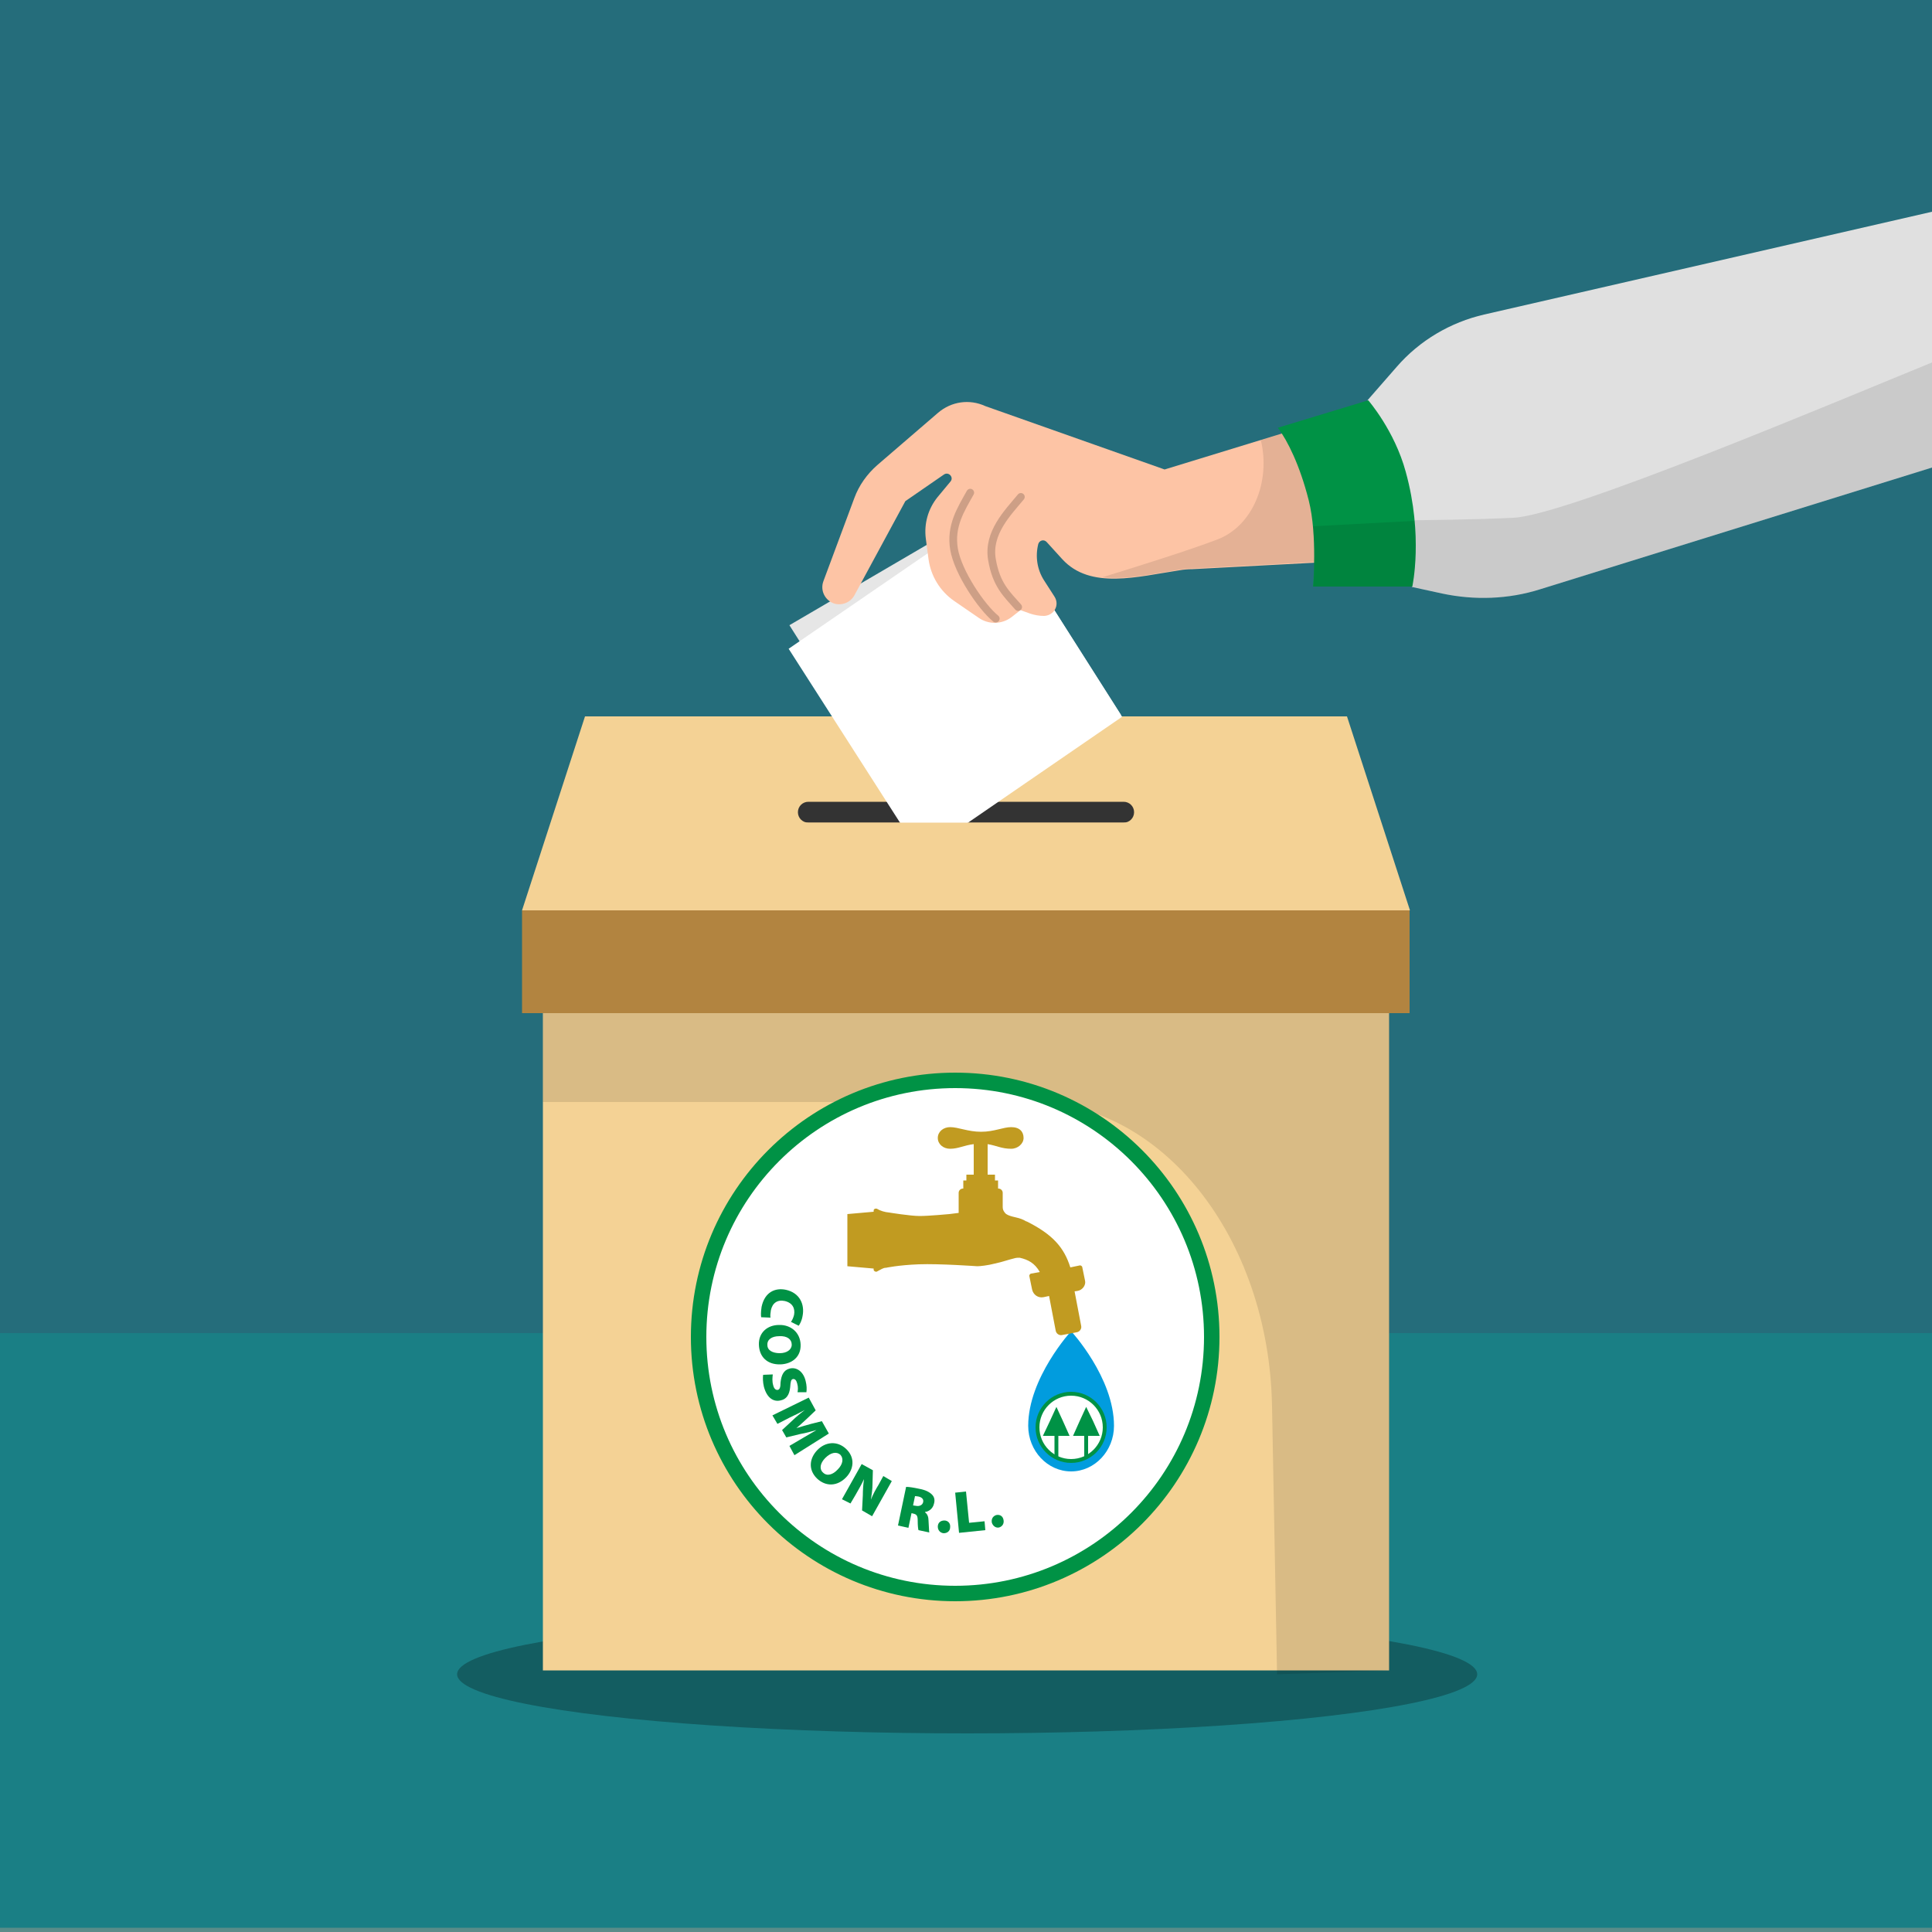 <?xml version="1.0" encoding="utf-8"?>
<!-- Generator: Adobe Illustrator 24.1.2, SVG Export Plug-In . SVG Version: 6.00 Build 0)  -->
<svg version="1.1" id="Capa_1" xmlns="http://www.w3.org/2000/svg" xmlns:xlink="http://www.w3.org/1999/xlink" x="0px" y="0px"
	 viewBox="0 0 500 500" style="enable-background:new 0 0 500 500;" xml:space="preserve">
<rect x="0" y="0" width="500" height="500" fill="#808080" stroke="none"/>
<style type="text/css">
	.st0{fill:#256D7B;}
	.st1{opacity:0.3;fill:#00A99D;enable-background:new    ;}
	.st2{opacity:0.27;enable-background:new    ;}
	.st3{fill:#F4D295;}
	.st4{opacity:0.11;enable-background:new    ;}
	.st5{fill:#333333;}
	.st6{fill:#B28440;}
	.st7{fill:#FFFFFF;stroke:#009245;stroke-width:4;stroke-miterlimit:10;}
	.st8{fill:#009245;}
	.st9{fill:#019CDE;}
	.st10{fill:#C19B21;}
	.st11{fill:#FFFFFF;stroke:#009245;stroke-miterlimit:10;}
	.st12{fill:none;stroke:#009245;stroke-miterlimit:10;}
	.st13{fill:#E6E6E6;}
	.st14{fill:#FFFFFF;}
	.st15{fill:#FDC4A5;}
	.st16{opacity:0.1;enable-background:new    ;}
	
		.st17{opacity:0.19;fill:none;stroke:#000000;stroke-width:2;stroke-linecap:round;stroke-miterlimit:10;enable-background:new    ;}
	.st18{fill:#E0E0E0;}
	.st19{display:none;}
	.st20{display:inline;fill:#C48D20;}
	.st21{display:inline;fill:#FFFFFF;stroke:#00A260;stroke-width:4;stroke-miterlimit:10;}
	.st22{display:inline;fill:none;}
	.st23{display:inline;}
	.st24{fill:#00A260;}
	.st25{display:inline;fill:#019CDE;}
	.st26{display:inline;fill:#C19B21;}
	.st27{fill:#FFFFFF;stroke:#00A260;stroke-miterlimit:10;}
	.st28{fill:none;stroke:#00A260;stroke-miterlimit:10;}
</style>
<g id="BACKGROUND">
	<rect y="-1.1" class="st0" width="500" height="500"/>
</g>
<g id="OBJECTS">
	<rect y="345" class="st1" width="500" height="155"/>
	<ellipse class="st2" cx="250.3" cy="433.3" rx="132" ry="15.3"/>
	<g>
		<polygon class="st3" points="364.9,235.6 359.5,235.6 359.5,432.3 140.5,432.3 140.5,235.6 135.1,235.6 151.4,185.4 348.6,185.4 
					"/>
		<path class="st4" d="M140.5,285.2h126.2c33.9,0,61.7,34.9,62.5,78.7l1.3,69.4l29.1-1V242.1H140.5V285.2z"/>
		<path class="st5" d="M290.8,212.9h-81.6c-1.5,0-2.7-1.2-2.7-2.7l0,0c0-1.5,1.2-2.7,2.7-2.7h81.6c1.5,0,2.7,1.2,2.7,2.7l0,0
			C293.5,211.7,292.3,212.9,290.8,212.9z"/>
		<rect x="135.1" y="235.6" class="st6" width="229.7" height="26.6"/>
		<g id="logo_1_">
			<circle class="st7" cx="247.2" cy="346" r="66.4"/>
			<g>
				<g>
					<g>
						<path class="st8" d="M197,340.9c-0.1-0.4-0.1-1.4,0.1-2.7c0.8-3.8,3.5-5,6.3-4.4c3.6,0.8,4.9,3.8,4.3,6.8
							c-0.2,1.2-0.7,2.1-1,2.5l-2-1c0.3-0.4,0.6-1,0.8-1.8c0.3-1.6-0.3-3.1-2.4-3.6c-1.9-0.4-3.2,0.5-3.6,2.4
							c-0.1,0.7-0.2,1.4-0.1,1.9L197,340.9z"/>
					</g>
					<g>
						<path class="st8" d="M202,353.1c-3.4,0.1-5.5-1.9-5.6-5.1s2.3-5.1,5.2-5.1c3-0.1,5.5,1.9,5.6,5.1
							C207.3,351.3,204.8,353,202,353.1z M201.7,345.8c-2,0-3.2,0.9-3.1,2.3c0,1.4,1.4,2.1,3.2,2.1s3.1-0.9,3.1-2.2
							C204.9,346.6,203.7,345.7,201.7,345.8z"/>
					</g>
					<g>
						<path class="st8" d="M200,355.7c-0.1,0.7-0.2,1.8,0.1,2.8c0.2,0.9,0.7,1.3,1.2,1.2c0.5-0.1,0.7-0.7,0.7-1.9
							c0.2-1.9,0.8-3.2,2.3-3.6c1.8-0.5,3.6,0.7,4.2,3.2c0.3,1.2,0.3,2.1,0.2,2.9h-2.3c0.1-0.5,0.2-1.3-0.1-2.3
							c-0.2-0.8-0.6-1.2-1.1-1.1s-0.6,0.7-0.7,2.1c-0.2,2-1,3.1-2.4,3.4c-1.8,0.5-3.6-0.5-4.4-3.5c-0.3-1.2-0.3-2.5-0.2-3.1
							L200,355.7z"/>
					</g>
					<g>
						<path class="st8" d="M207.7,372.2c1-0.6,2.2-1.3,3.6-2.1l0,0c-1.4,0.4-2.9,0.8-4.1,1l-3.7,0.9l-1.1-1.9l2.7-2.5
							c0.8-0.8,2-1.8,3.2-2.7l0,0c-1.3,0.7-2.7,1.4-3.8,1.9l-3.3,1.7l-1.3-2.2l9.4-4.6l1.8,3.3l-2.1,2c-0.9,0.8-1.9,1.8-2.9,2.6l0,0
							c1.3-0.4,2.7-0.8,3.8-1.1l2.8-0.7l1.8,3.2l-8.9,5.6l-1.3-2.4L207.7,372.2z"/>
					</g>
					<g>
						<path class="st8" d="M219,382.3c-2.3,2.4-5.3,2.5-7.6,0.3c-2.3-2.3-1.9-5.2,0.1-7.3c2.1-2.2,5.2-2.5,7.5-0.3
							C221.4,377.3,220.9,380.3,219,382.3z M213.6,377.3c-1.4,1.4-1.6,2.9-0.6,3.8c1,1,2.5,0.6,3.8-0.8c1.3-1.3,1.6-2.8,0.7-3.8
							C216.5,375.6,215,375.9,213.6,377.3z"/>
					</g>
					<g>
						<path class="st8" d="M217.9,388l5.1-9.1l2.9,1.6l-0.1,3.6c0,1.2-0.2,2.7-0.4,4l0,0c0.5-1.3,1.2-2.6,2-3.9l1.2-2.2l2.2,1.3
							l-5.1,9.1l-2.6-1.5l0.2-3.9c0-1.3,0.1-2.8,0.3-4.2l0,0c-0.6,1.3-1.4,2.7-2.2,4.1l-1.3,2.2L217.9,388z"/>
					</g>
					<g>
						<path class="st8" d="M234.5,384.8c0.8,0,2,0.2,3.4,0.5c1.6,0.3,2.6,0.8,3.3,1.5c0.6,0.6,0.8,1.4,0.5,2.4
							c-0.3,1.3-1.4,2-2.3,2.1v0.1c0.6,0.4,0.9,1.2,0.9,2.1c0.1,1.1,0.1,2.7,0.2,3.1l-2.8-0.6c-0.1-0.3-0.2-1.2-0.2-2.5
							s-0.3-1.6-1.2-1.8l-0.4-0.1l-0.8,3.8l-2.7-0.6L234.5,384.8z M236.3,389.6l0.7,0.1c1,0.2,1.7-0.2,1.9-0.9
							c0.2-0.8-0.3-1.3-1.2-1.5c-0.5-0.1-0.8-0.1-0.9-0.1L236.3,389.6z"/>
					</g>
					<g>
						<path class="st8" d="M242.7,395.1c0-1,0.7-1.6,1.7-1.6c0.9,0,1.6,0.7,1.5,1.7c0,1-0.7,1.6-1.7,1.6
							C243.3,396.7,242.7,396,242.7,395.1z"/>
					</g>
					<g>
						<path class="st8" d="M247.2,386.3l2.8-0.3l0.8,8.1l4-0.4l0.2,2.3l-6.8,0.7L247.2,386.3z"/>
					</g>
					<g>
						<path class="st8" d="M256.7,394.1c-0.2-0.9,0.2-1.7,1.1-2c0.9-0.2,1.7,0.2,1.9,1.2c0.2,0.9-0.2,1.7-1.1,2
							C257.8,395.5,257,395,256.7,394.1z"/>
					</g>
				</g>
			</g>
			<path class="st9" d="M288.3,369c0,6.5-5,11.8-11.1,11.8s-11.1-5.3-11.1-11.8c0-12.4,11.1-24.5,11.1-24.5S288.3,356.5,288.3,369z"
				/>
			<path class="st10" d="M278.8,334.1l-0.7,0.1l1.7,8.9c0.2,0.8-0.4,1.6-1.2,1.7l-3.7,0.7c-0.8,0.2-1.6-0.4-1.7-1.2l-1.7-8.9
				l-1.4,0.3c-1.4,0.3-2.7-0.6-3-2l-0.7-3.4c-0.1-0.3,0.2-0.7,0.5-0.7l2.2-0.4c-1.3-2.3-3-3.2-5.2-3.7l0,0c-0.4,0-0.8,0-1.2,0.1
				c-1.7,0.4-3.3,1-5.2,1.4c-1.9,0.5-3.9,0.7-4.6,0.7c0,0-9.8-0.7-15.1-0.5s-8.5,0.9-8.5,0.9c-0.4,0-0.7,0.1-1.1,0.3l-1.3,0.7
				c-0.4,0.1-0.8-0.2-0.8-0.5v-0.3l-6.8-0.6v-13.5l6.8-0.6v-0.3c0-0.4,0.4-0.6,0.8-0.5c1,0.6,2.1,0.9,3.2,1c0,0,5.5,0.9,7.9,0.9
				s7.7-0.5,7.7-0.5l2.4-0.3v-5.2c0-0.6,0.5-1.1,1.1-1.1h0.1v-2.1h0.8V304h1.9v-7.9c-2.5,0.3-4,1.2-6.1,1.2c-1.8,0-3.2-1.2-3.2-2.8
				c0-1.6,1.4-2.8,3.2-2.8c2.1,0,4.6,1.2,8,1.2s5.7-1.2,7.8-1.2c2.2,0,3.2,1.2,3.2,2.8c0,1.5-1.5,2.8-3.2,2.8
				c-2.5,0-3.7-0.8-6.1-1.2v7.9h1.9v1.5h0.8v2.1h0.1c0.6,0,1.1,0.5,1.1,1.1v3.6c0,0.6,0.1,1,0.6,1.6c0.7,0.9,3,1.1,4,1.5
				c0.6,0.2,1,0.4,1.5,0.7c0,0,0,0,0.1,0c6.8,3.4,9.7,6.8,11.3,11.9l2.4-0.5c0.3-0.1,0.7,0.2,0.7,0.5l0.7,3.4
				C281.1,332.5,280.2,333.9,278.8,334.1z"/>
			<g>
				<circle class="st11" cx="277.2" cy="369.4" r="8.7"/>
				<line class="st12" x1="281.1" y1="367.6" x2="281.1" y2="377.3"/>
				<polygon class="st8" points="281.1,364.1 282.9,367.8 284.6,371.6 281.1,371.6 277.7,371.6 279.4,367.8 				"/>
				<line class="st12" x1="273.4" y1="367.6" x2="273.4" y2="377.3"/>
				<polygon class="st8" points="273.4,364.1 275.1,367.8 276.8,371.6 273.4,371.6 269.9,371.6 271.7,367.8 				"/>
			</g>
		</g>
	</g>
	<g id="brazo">
		<g>
			<polygon class="st13" points="238.4,215.7 290.1,185 256.1,131.5 204.3,161.8 			"/>
			<polygon class="st14" points="238.3,221.3 290.4,185.5 256.4,132 204.1,167.9 			"/>
		</g>
		<g>
			<path id="XMLID_1_" class="st15" d="M367.3,101.3l-65.9,20.2L255,105.1c-4.1-1.9-8.8-1.2-12.2,1.7L227,120.4
				c-2.6,2.3-4.7,5.2-5.9,8.5l-8,21.5c-0.9,2.4,0.4,5,2.8,5.8l0,0c2,0.6,4.2-0.3,5.2-2.1l13.2-24.4l10-6.9c1.2-0.8,2.6,0.7,1.7,1.8
				l-3.4,4.1c-2.4,3-3.5,6.8-3,10.7l0.7,5.3c0.6,4.4,3,8.3,6.6,10.8l6.4,4.4c2.6,1.8,6,1.7,8.5-0.2l2.3-1.8l2.5,0.9
				c1.2,0.4,2.4,0.6,3.6,0.6c2.6-0.1,4.1-2.8,2.7-5l-2.7-4.2c-1.8-2.8-2.3-6.2-1.5-9.4l0,0c0.3-1,1.5-1.3,2.2-0.5l4,4.4
				c7.3,8,19.6,4.5,30.3,2.9l0,0c1.1-0.2,2.2-0.3,3.4-0.3l77.5-4.1L367.3,101.3z"/>
			<path class="st16" d="M379.3,127.9l-3.5-7.7l-36.2-10.4l-13.3,4.1c2.6,10.8-2.1,22.2-11.2,25.7c-7.6,2.9-21.1,7.1-29.8,9.8
				c6.3,0.7,13.5-1,20.1-2c1.1-0.2,2.2-0.3,3.4-0.3l63.6-3.4L379.3,127.9z"/>
			<path class="st17" d="M264.2,128.6c-3.4,4.1-8.6,9.3-7.5,16.1c1.1,6.7,3.9,9.1,6.8,12.4"/>
			<path class="st17" d="M251.1,127.5c-2.4,4.3-5.2,8.6-4.2,14.6s7.1,15,10.8,18"/>
			<path id="XMLID_4_" class="st18" d="M353.9,103.6l7.6-8.7c5.9-6.8,13.9-11.5,22.6-13.5L500,54.8V121l-101.4,31.5
				c-8.2,2.6-17,2.9-25.4,1.1l-7.8-1.7L353.9,103.6z"/>
			<path class="st16" d="M500,93.8c-26.4,10.8-94.4,39.5-108.3,40.2c-10.4,0.5-22.7,0.6-30.4,0.7l4.1,17.2l7.8,1.7
				c8.4,1.9,17.2,1.5,25.4-1.1L500,121V93.8z"/>
			<path id="XMLID_2_" class="st8" d="M330.7,110.7c2.5,3.3,5.7,9.7,8,18.8s1.1,22.3,1.1,22.3h25.7c0,0,2.9-13.1-1.7-29.7
				c-2.9-10.7-9.7-18.5-9.7-18.5L330.7,110.7z"/>
			<path class="st16" d="M365.5,151.8c0,0,1.5-6.9,0.6-17l-26.3,1.4c0.7,7.8,0.1,15.6,0.1,15.6H365.5z"/>
		</g>
	</g>
	<rect x="201.4" y="212.9" class="st3" width="92.1" height="22.1"/>
</g>
<g id="cosmon">
	<g class="st19">
		<path class="st20" d="M133.4,87.8c0,1.2-1.1,2.1-2.4,2.1c-2.3,0-3.2-1-6-1s-4.1,1-6,1c-1.3,0-2.4-1-2.4-2.1c0-1.2,1.1-2.1,2.4-2.1
			c1.6,0,3.5,0.9,6.1,0.9s4.3-0.9,5.9-0.9S133.4,86.7,133.4,87.8z"/>
		<rect x="123.6" y="87.3" class="st20" width="2.8" height="8.3"/>
		<rect x="122.2" y="95.1" class="st20" width="5.7" height="2"/>
		<rect x="121.5" y="96.2" class="st20" width="6.9" height="2"/>
		<path class="st20" d="M137.6,108.8c0,0.3-0.2,0.9-0.4,1.5c-0.5,1.4-2.1,2-3.5,1.5c-0.6-0.2-1.2-0.3-1.9-0.1
			c-1.3,0.3-2.5,0.7-4,1.1c-1.4,0.4-3,0.5-3.5,0.5c0,0-7.4-0.5-11.5-0.4s-6.4,0.7-6.4,0.7c-0.3,0-0.5,0.1-0.8,0.2l-1,0.5
			c-0.3,0-0.6-0.1-0.6-0.4v-11.7c0-0.3,0.3-0.4,0.6-0.4c0.8,0.4,1.6,0.7,2.5,0.7c0,0,4.1,0.7,6,0.7s5.9-0.4,5.9-0.4l4.6-0.7l6-1.9
			c0.1,1.2-0.2,1.6,0.4,2.3c0.6,0.7,2.3,0.9,3,1.1c1.8,0.6,2.5,1.5,3.6,2.9C137.2,107.7,137.7,107.6,137.6,108.8z"/>
		<path class="st20" d="M143.8,126.4l-2.8,0.5c-0.6,0.1-1.2-0.3-1.3-0.9l-1.6-8.1c-0.1-0.6,0.3-1.2,0.9-1.3l2.8-0.5
			c0.6-0.1,1.2,0.3,1.3,0.9l1.6,8.1C144.8,125.7,144.4,126.3,143.8,126.4z"/>
		<path class="st20" d="M134.9,114.8l9.5-1.9c0.3-0.1,0.5,0.1,0.6,0.4l0.5,2.6c0.2,1.1-0.5,2.1-1.5,2.3l-6.6,1.3
			c-1.1,0.2-2.1-0.5-2.3-1.5l-0.5-2.6C134.4,115.1,134.6,114.9,134.9,114.8z"/>
		<path class="st20" d="M137.2,115.8c-1.3-3.2-2.9-3.9-5.5-4.3l2.1-7.3c6.5,3.1,8.4,6.3,9.4,11.9L137.2,115.8z"/>
		<path class="st20" d="M128.5,105.3h-7.1c-0.5,0-0.9-0.4-0.9-0.9v-5.8c0-0.5,0.4-0.9,0.9-0.9h7.1c0.5,0,0.9,0.4,0.9,0.9v5.8
			C129.4,104.9,129,105.3,128.5,105.3z"/>
		<polygon class="st20" points="104.7,113.8 98.7,113.3 98.7,103 104.7,102.5 		"/>
	</g>
	<g id="logo" class="st19">
		<circle class="st21" cx="142.4" cy="136.7" r="82.3"/>
		<path class="st22" d="M126.1,77.3c20.9-5.7,44.3-0.2,60.5,16.5c11.8,12.2,17.6,28,17.4,43.8"/>
		<g class="st23">
			<g>
				<path class="st24" d="M81.4,129.1c-0.1-0.5-0.2-1.8,0.1-3.3c1-4.8,4.4-6.2,7.8-5.5c4.5,0.9,6.1,4.7,5.3,8.5
					c-0.3,1.5-0.8,2.6-1.2,3.1l-2.5-1.2c0.3-0.5,0.7-1.2,0.9-2.3c0.4-2-0.4-3.9-3-4.4c-2.3-0.5-4,0.6-4.5,2.9
					c-0.2,0.8-0.2,1.8-0.1,2.3L81.4,129.1z"/>
				<path class="st24" d="M87.7,144.9c-4.2,0.1-6.9-2.3-7-6.3s2.8-6.3,6.4-6.4c3.8-0.1,6.9,2.2,7,6.2
					C94.2,142.6,91.2,144.8,87.7,144.9z M87.3,135.9c-2.4,0.1-3.9,1.2-3.8,2.9s1.7,2.6,4,2.5c2.2-0.1,3.9-1.1,3.8-2.8
					C91.3,136.8,89.7,135.8,87.3,135.9z"/>
				<path class="st24" d="M85.3,148.2c-0.2,0.9-0.2,2.2,0.1,3.5c0.3,1.1,0.9,1.6,1.5,1.4c0.6-0.2,0.8-0.8,0.9-2.4
					c0.2-2.3,1-4,2.8-4.5c2.2-0.6,4.4,0.8,5.3,4c0.4,1.5,0.4,2.6,0.3,3.6h-2.9c0.1-0.6,0.2-1.6-0.1-2.9c-0.3-1-0.8-1.5-1.4-1.3
					s-0.7,0.9-0.9,2.6c-0.2,2.5-1.1,3.8-2.9,4.3c-2.2,0.6-4.5-0.6-5.4-4.2c-0.4-1.5-0.4-3.1-0.2-3.9L85.3,148.2z"/>
				<path class="st24" d="M95,168.5c1.3-0.8,2.7-1.7,4.5-2.7l0,0c-1.7,0.5-3.6,1-5.1,1.4l-4.6,1.1l-1.4-2.4l3.4-3.2
					c1-1,2.5-2.3,3.9-3.4l0,0c-1.6,0.9-3.3,1.8-4.6,2.4l-4.1,2.1l-1.6-2.8l11.6-5.8l2.3,4l-2.6,2.5c-1.1,1-2.4,2.2-3.6,3.2v0.1
					c1.6-0.5,3.4-1,4.7-1.4l3.5-0.9l2.3,4l-10.9,7l-1.7-2.9L95,168.5z"/>
				<path class="st24" d="M109.2,180.9c-2.9,3-6.5,3.2-9.4,0.5c-2.9-2.8-2.4-6.5,0.1-9.1c2.6-2.7,6.5-3.2,9.3-0.5
					C112.2,174.7,111.6,178.4,109.2,180.9z M102.5,174.8c-1.7,1.8-1.9,3.6-0.7,4.7c1.2,1.2,3.1,0.7,4.7-1c1.5-1.6,2-3.5,0.8-4.7
					C106,172.6,104.1,173,102.5,174.8z"/>
				<path class="st24" d="M107.9,188l6.2-11.4l3.6,2l-0.1,4.5c0,1.5-0.2,3.4-0.4,5l0,0c0.7-1.6,1.5-3.2,2.4-4.9l1.5-2.7l2.8,1.5
					l-6.2,11.4l-3.2-1.8l0.1-4.8c0-1.6,0.1-3.5,0.3-5.2h-0.1c-0.8,1.6-1.7,3.3-2.7,5.2l-1.5,2.8L107.9,188z"/>
				<path class="st24" d="M128.4,183.7c1,0,2.5,0.2,4.2,0.5c2,0.4,3.3,0.9,4.1,1.8c0.7,0.8,1,1.8,0.7,3c-0.3,1.6-1.7,2.5-2.8,2.7
					v0.1c0.8,0.5,1.1,1.4,1.2,2.6c0.1,1.4,0.2,3.3,0.3,3.8l-3.5-0.7c-0.1-0.4-0.3-1.5-0.3-3.1s-0.5-2-1.5-2.2l-0.6-0.1l-0.9,4.8
					l-3.4-0.7L128.4,183.7z M130.8,189.7l0.9,0.2c1.3,0.2,2.1-0.2,2.3-1.2s-0.3-1.6-1.5-1.8c-0.6-0.1-1-0.2-1.2-0.1L130.8,189.7z"/>
				<path class="st24" d="M138.8,196.4c0-1.2,0.9-2,2-2c1.2,0,1.9,0.9,1.9,2.1c0,1.2-0.9,2-2,2C139.6,198.4,138.8,197.6,138.8,196.4
					z"/>
				<path class="st24" d="M144.2,185.4l3.5-0.4l1.2,10l5-0.6l0.3,2.9l-8.4,1L144.2,185.4z"/>
				<path class="st24" d="M156.2,194.9c-0.3-1.1,0.3-2.2,1.4-2.5c1.1-0.3,2.1,0.3,2.4,1.4c0.3,1.1-0.2,2.2-1.4,2.5
					C157.5,196.7,156.5,196.1,156.2,194.9z"/>
			</g>
		</g>
		<path class="st25" d="M193.4,165.2c0,8.1-6.2,14.7-13.8,14.7s-13.8-6.6-13.8-14.7c0-15.4,13.8-30.3,13.8-30.3
			S193.4,149.8,193.4,165.2z"/>
		<path class="st26" d="M181.6,122l-0.9,0.2l2.2,11c0.2,1-0.5,2-1.5,2.2l-4.6,0.9c-1,0.2-2-0.5-2.2-1.5l-2.2-11l-1.7,0.3
			c-1.7,0.3-3.4-0.8-3.7-2.5l-0.8-4.2c-0.1-0.4,0.2-0.8,0.6-0.9l2.7-0.5c-1.7-2.9-3.7-4-6.4-4.6l0,0c-0.5,0-0.9,0-1.5,0.2
			c-2.1,0.4-4.1,1.2-6.5,1.8c-2.3,0.6-4.8,0.8-5.7,0.8c0,0-12.1-0.9-18.8-0.7c-6.6,0.2-10.5,1.2-10.5,1.2c-0.5,0-0.9,0.2-1.3,0.4
			l-1.6,0.8c-0.5,0.1-1-0.2-1-0.7v-0.4l-8.4-0.7V97.2l8.4-0.7V96c0-0.4,0.4-0.7,1-0.7c1.2,0.7,2.6,1.1,4,1.2c0,0,6.8,1.2,9.7,1.2
			c3,0,9.6-0.7,9.6-0.7l3-0.4v-6.5c0-0.8,0.6-1.4,1.4-1.4h0.1v-2.6h1v-1.8h2.4v-9.9c-3.1,0.4-5,1.5-7.6,1.5c-2.2,0-3.9-1.5-3.9-3.5
			c0-1.9,1.8-3.5,3.9-3.5c2.6,0,5.7,1.5,10,1.5s7-1.5,9.7-1.5s4,1.5,4,3.4s-1.9,3.4-4,3.4c-3.1,0-4.6-1-7.6-1.4v9.8h2.4v1.8h1v2.6
			h0.1c0.8,0,1.4,0.6,1.4,1.4v4.5c0,0.7,0.1,1.2,0.7,1.9c0.9,1.1,3.8,1.4,4.9,1.8c0.7,0.2,1.3,0.5,1.8,0.8c0,0,0,0,0.1,0
			c8.5,4.2,12.1,8.4,14,14.8l3-0.6c0.4-0.1,0.8,0.2,0.9,0.6l0.8,4.2C184.4,120,183.3,121.7,181.6,122z"/>
		<g class="st23">
			<circle class="st27" cx="179.6" cy="165.8" r="10.8"/>
			<line class="st28" x1="184.5" y1="163.5" x2="184.5" y2="175.6"/>
			<polygon class="st24" points="184.5,159.1 186.6,163.8 188.8,168.4 184.5,168.4 180.2,168.4 182.3,163.8 			"/>
			<line class="st28" x1="174.9" y1="163.5" x2="174.9" y2="175.6"/>
			<polygon class="st24" points="174.9,159.1 177,163.8 179.2,168.4 174.9,168.4 170.6,168.4 172.7,163.8 			"/>
		</g>
	</g>
</g>
</svg>
